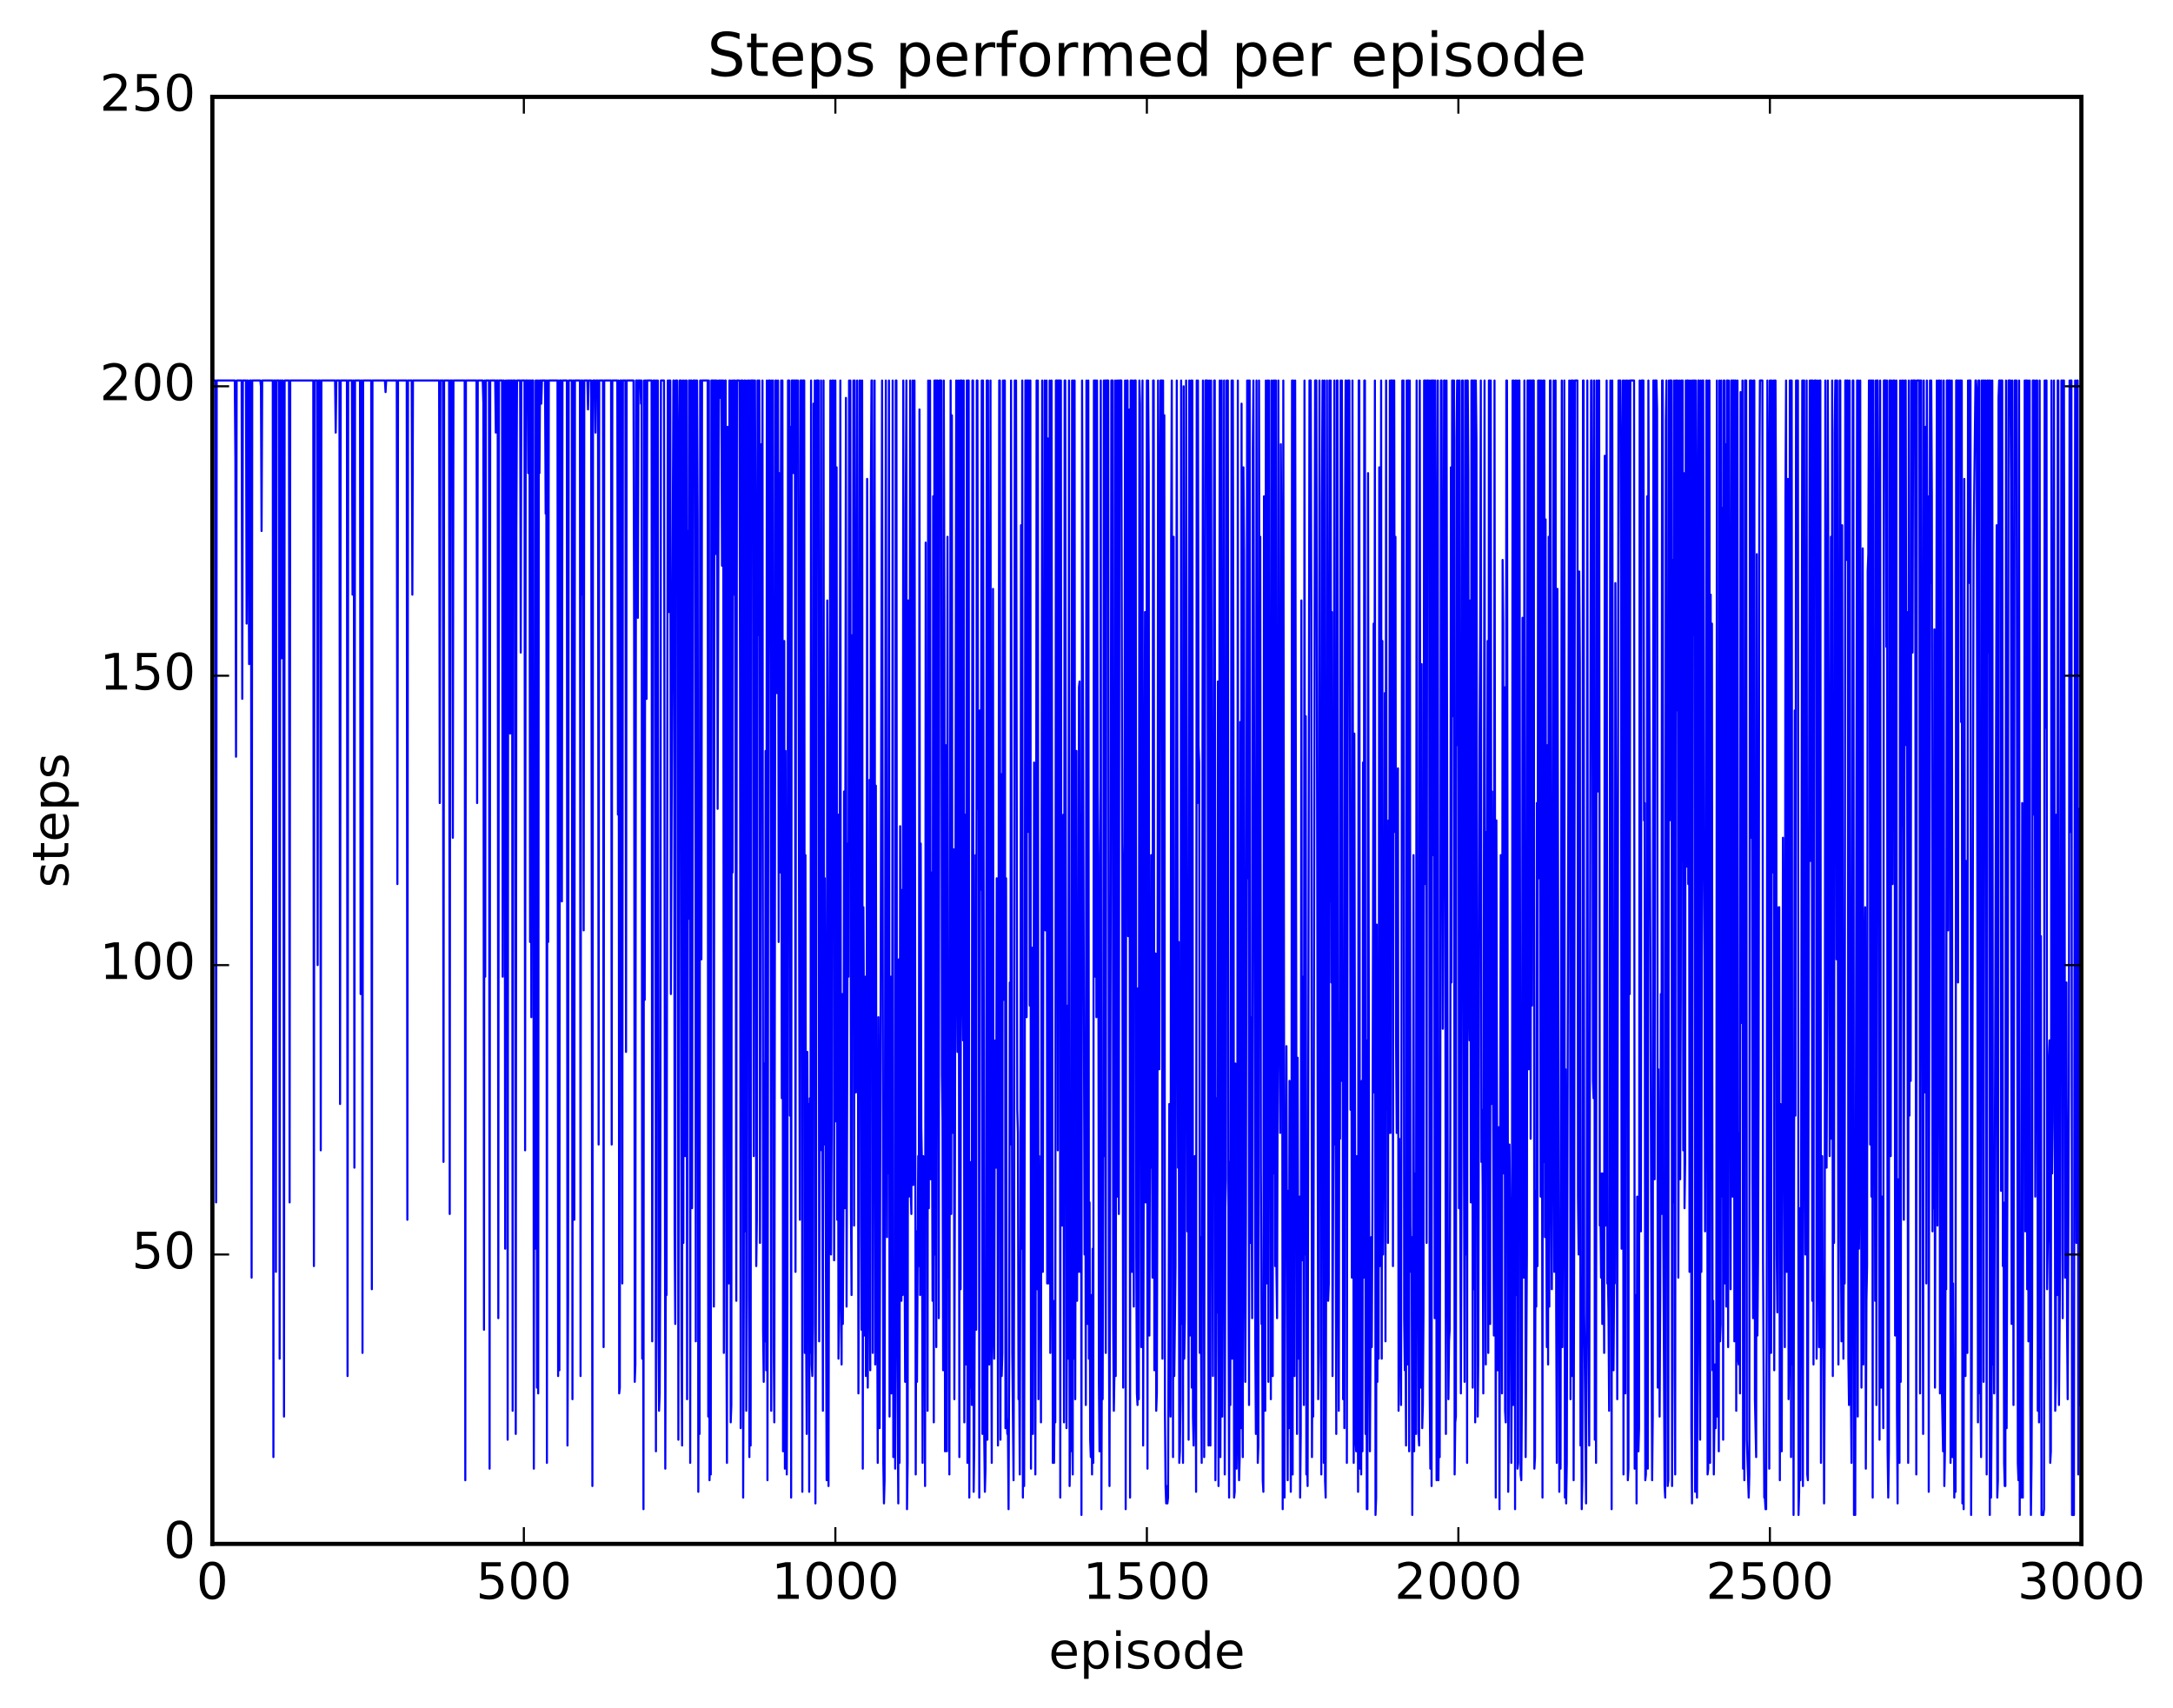 <?xml version="1.0" encoding="utf-8" standalone="no"?>
<!DOCTYPE svg PUBLIC "-//W3C//DTD SVG 1.1//EN"
  "http://www.w3.org/Graphics/SVG/1.1/DTD/svg11.dtd">
<!-- Created with matplotlib (http://matplotlib.org/) -->
<svg height="408pt" version="1.1" viewBox="0 0 519 408" width="519pt" xmlns="http://www.w3.org/2000/svg" xmlns:xlink="http://www.w3.org/1999/xlink">
 <defs>
  <style type="text/css">
*{stroke-linecap:butt;stroke-linejoin:round;stroke-miterlimit:100000;}
  </style>
 </defs>
 <g id="figure_1">
  <g id="patch_1">
   <path d="M 0 408.169 
L 519.589 408.169 
L 519.589 0 
L 0 0 
z
" style="fill:#ffffff;"/>
  </g>
  <g id="axes_1">
   <g id="patch_2">
    <path d="M 50.719 368.742 
L 497.119 368.742 
L 497.119 23.142 
L 50.719 23.142 
z
" style="fill:#ffffff;"/>
   </g>
   <g id="line2d_1">
    <path clip-path="url(#p9ce9d3e83b)" d="M 50.868 90.879 
L 51.463 90.879 
L 51.612 287.18 
L 51.76 90.879 
L 56.076 90.879 
L 56.224 110.233 
L 56.373 180.735 
L 56.522 90.879 
L 57.712 90.879 
L 57.861 166.911 
L 58.01 90.879 
L 58.754 90.879 
L 58.903 148.94 
L 59.052 90.879 
L 59.2 90.879 
L 59.498 158.617 
L 59.647 90.879 
L 59.944 90.879 
L 60.093 305.151 
L 60.242 90.879 
L 62.176 90.879 
L 62.325 92.262 
L 62.474 126.822 
L 62.623 90.879 
L 65.152 90.879 
L 65.301 348.006 
L 65.45 90.879 
L 65.748 90.879 
L 65.896 303.769 
L 66.045 90.879 
L 66.64 90.879 
L 66.789 324.505 
L 66.938 90.879 
L 67.087 90.879 
L 67.236 157.235 
L 67.384 90.879 
L 67.533 90.879 
L 67.682 136.499 
L 67.831 338.329 
L 67.98 90.879 
L 69.021 90.879 
L 69.17 287.18 
L 69.319 90.879 
L 74.824 90.879 
L 74.973 302.387 
L 75.122 90.879 
L 75.717 90.879 
L 75.866 230.502 
L 76.015 90.879 
L 76.461 90.879 
L 76.61 274.739 
L 76.759 90.879 
L 80.032 90.879 
L 80.181 103.321 
L 80.33 90.879 
L 81.074 90.879 
L 81.223 263.679 
L 81.372 90.879 
L 82.86 90.879 
L 83.008 328.652 
L 83.157 90.879 
L 84.05 90.879 
L 84.199 142.028 
L 84.348 90.879 
L 84.496 90.879 
L 84.645 278.886 
L 84.794 90.879 
L 85.984 90.879 
L 86.133 237.414 
L 86.282 90.879 
L 86.431 90.879 
L 86.58 323.123 
L 86.728 90.879 
L 88.663 90.879 
L 88.812 307.916 
L 88.96 90.879 
L 91.936 90.879 
L 92.085 93.644 
L 92.234 90.879 
L 94.764 90.879 
L 94.912 211.148 
L 95.061 90.879 
L 97.144 90.879 
L 97.293 291.327 
L 97.442 90.879 
L 98.335 90.879 
L 98.484 142.028 
L 98.632 90.879 
L 104.882 90.879 
L 105.031 191.795 
L 105.18 90.879 
L 105.775 90.879 
L 105.924 277.503 
L 106.072 90.879 
L 107.263 90.879 
L 107.412 289.945 
L 107.56 90.879 
L 108.007 90.879 
L 108.156 200.089 
L 108.304 90.879 
L 110.983 90.879 
L 111.132 353.535 
L 111.28 90.879 
L 113.81 90.879 
L 113.959 191.795 
L 114.108 90.879 
L 115.298 90.879 
L 115.447 96.409 
L 115.596 317.593 
L 115.744 90.879 
L 115.893 233.267 
L 116.042 90.879 
L 116.786 90.879 
L 116.935 350.771 
L 117.084 90.879 
L 118.274 90.879 
L 118.423 103.321 
L 118.572 90.879 
L 118.869 90.879 
L 119.018 314.828 
L 119.167 90.879 
L 119.911 90.879 
L 120.06 233.267 
L 120.208 90.879 
L 120.357 90.879 
L 120.506 128.204 
L 120.655 298.239 
L 120.804 90.879 
L 120.952 144.793 
L 121.101 90.879 
L 121.25 343.859 
L 121.399 90.879 
L 121.696 90.879 
L 121.845 175.206 
L 121.994 90.879 
L 122.292 90.879 
L 122.44 336.947 
L 122.589 90.879 
L 123.036 90.879 
L 123.184 342.476 
L 123.333 126.822 
L 123.482 90.879 
L 124.226 90.879 
L 124.375 155.852 
L 124.524 90.879 
L 125.268 90.879 
L 125.416 274.739 
L 125.565 90.879 
L 126.012 90.879 
L 126.16 112.998 
L 126.309 90.879 
L 126.458 90.879 
L 126.607 224.972 
L 126.756 90.879 
L 126.904 242.943 
L 127.053 90.879 
L 127.351 90.879 
L 127.5 350.771 
L 127.648 200.089 
L 127.797 298.239 
L 127.946 90.879 
L 128.095 90.879 
L 128.244 331.417 
L 128.392 90.879 
L 128.541 332.799 
L 128.69 90.879 
L 128.839 112.998 
L 128.988 90.879 
L 129.136 90.879 
L 129.285 96.409 
L 129.434 90.879 
L 130.178 90.879 
L 130.327 122.675 
L 130.476 90.879 
L 130.624 349.388 
L 130.773 90.879 
L 130.922 224.972 
L 131.071 90.879 
L 133.154 90.879 
L 133.303 328.652 
L 133.452 90.879 
L 133.6 327.27 
L 133.749 90.879 
L 134.047 90.879 
L 134.196 215.295 
L 134.344 90.879 
L 135.386 90.879 
L 135.535 345.241 
L 135.684 310.681 
L 135.832 90.879 
L 136.576 90.879 
L 136.725 334.182 
L 136.874 90.879 
L 137.023 90.879 
L 137.172 291.327 
L 137.32 90.879 
L 138.511 90.879 
L 138.66 328.652 
L 138.808 90.879 
L 138.957 90.879 
L 139.106 142.028 
L 139.255 90.879 
L 139.404 222.207 
L 139.552 90.879 
L 140.296 90.879 
L 140.445 97.791 
L 140.594 90.879 
L 141.189 90.879 
L 141.487 354.918 
L 141.636 90.879 
L 142.082 90.879 
L 142.231 103.321 
L 142.38 90.879 
L 142.826 90.879 
L 142.975 273.356 
L 143.124 90.879 
L 144.016 90.879 
L 144.165 321.74 
L 144.314 90.879 
L 145.951 90.879 
L 146.1 273.356 
L 146.248 90.879 
L 147.439 90.879 
L 147.588 194.559 
L 147.736 90.879 
L 147.885 332.799 
L 148.034 331.417 
L 148.183 90.879 
L 148.48 90.879 
L 148.629 306.534 
L 148.778 90.879 
L 149.373 90.879 
L 149.522 251.238 
L 149.671 90.879 
L 151.308 90.879 
L 151.456 151.705 
L 151.605 330.035 
L 151.754 325.887 
L 151.903 90.879 
L 152.2 90.879 
L 152.349 147.558 
L 152.498 90.879 
L 152.944 90.879 
L 153.093 96.409 
L 153.242 90.879 
L 153.391 324.505 
L 153.54 260.915 
L 153.688 360.447 
L 153.837 90.879 
L 153.986 238.796 
L 154.135 90.879 
L 154.284 90.879 
L 154.432 166.911 
L 154.581 90.879 
L 155.623 90.879 
L 155.772 320.358 
L 155.92 240.179 
L 156.069 90.879 
L 156.218 90.879 
L 156.367 110.233 
L 156.516 90.879 
L 156.664 346.623 
L 156.813 90.879 
L 156.962 230.502 
L 157.111 90.879 
L 157.26 317.593 
L 157.408 336.947 
L 157.557 332.799 
L 157.706 298.239 
L 157.855 90.879 
L 158.599 90.879 
L 158.896 350.771 
L 159.045 296.857 
L 159.194 309.299 
L 159.492 90.879 
L 159.64 90.879 
L 159.789 146.175 
L 159.938 90.879 
L 160.087 90.879 
L 160.236 237.414 
L 160.831 90.879 
L 160.98 90.879 
L 161.128 294.092 
L 161.277 316.211 
L 161.426 90.879 
L 161.724 90.879 
L 161.872 107.468 
L 162.021 343.859 
L 162.319 90.879 
L 162.616 90.879 
L 162.765 321.74 
L 162.914 345.241 
L 163.063 90.879 
L 163.212 296.857 
L 163.36 90.879 
L 163.658 276.121 
L 163.807 90.879 
L 163.956 90.879 
L 164.104 334.182 
L 164.253 126.822 
L 164.402 219.443 
L 164.551 90.879 
L 164.7 90.879 
L 164.848 349.388 
L 164.997 90.879 
L 165.146 90.879 
L 165.295 288.563 
L 165.592 90.879 
L 166.039 90.879 
L 166.188 320.358 
L 166.336 90.879 
L 166.485 90.879 
L 166.634 124.057 
L 166.783 356.3 
L 166.932 307.916 
L 167.08 342.476 
L 167.229 90.879 
L 167.378 90.879 
L 167.527 229.119 
L 167.676 90.879 
L 169.015 90.879 
L 169.164 338.329 
L 169.312 90.879 
L 169.461 353.535 
L 169.61 346.623 
L 169.759 352.153 
L 169.908 90.879 
L 170.354 90.879 
L 170.503 312.063 
L 170.652 90.879 
L 170.949 90.879 
L 171.098 132.351 
L 171.247 90.879 
L 171.396 193.177 
L 171.693 90.879 
L 171.842 90.879 
L 171.991 95.027 
L 172.14 90.879 
L 172.288 90.879 
L 172.437 135.116 
L 172.586 90.879 
L 172.735 90.879 
L 172.884 323.123 
L 173.181 90.879 
L 173.33 90.879 
L 173.479 314.828 
L 173.628 349.388 
L 173.776 101.939 
L 174.074 306.534 
L 174.223 90.879 
L 174.372 90.879 
L 174.52 339.711 
L 174.669 335.564 
L 174.818 90.879 
L 174.967 208.383 
L 175.116 90.879 
L 175.264 142.028 
L 175.413 90.879 
L 175.562 90.879 
L 175.86 310.681 
L 176.008 90.879 
L 176.604 90.879 
L 176.752 159.999 
L 176.901 341.094 
L 177.05 90.879 
L 177.348 90.879 
L 177.496 357.683 
L 177.645 310.681 
L 177.794 90.879 
L 177.943 294.092 
L 178.092 90.879 
L 178.24 336.947 
L 178.389 309.299 
L 178.538 90.879 
L 178.687 130.969 
L 178.836 90.879 
L 178.984 348.006 
L 179.133 90.879 
L 179.282 345.241 
L 179.431 90.879 
L 179.877 90.879 
L 180.026 276.121 
L 180.175 90.879 
L 180.324 90.879 
L 180.472 143.411 
L 180.621 302.387 
L 180.77 291.327 
L 180.919 90.879 
L 181.068 151.705 
L 181.216 90.879 
L 181.365 90.879 
L 181.514 296.857 
L 181.812 106.086 
L 181.96 143.411 
L 182.109 90.879 
L 182.258 317.593 
L 182.407 330.035 
L 182.556 254.003 
L 182.704 320.358 
L 182.853 179.353 
L 183.002 327.27 
L 183.151 90.879 
L 183.3 353.535 
L 183.597 90.879 
L 183.895 90.879 
L 184.044 161.382 
L 184.192 336.947 
L 184.341 90.879 
L 184.49 255.385 
L 184.639 90.879 
L 184.788 321.74 
L 184.936 339.711 
L 185.234 90.879 
L 185.383 90.879 
L 185.532 165.529 
L 185.68 99.174 
L 185.829 90.879 
L 185.978 224.972 
L 186.127 112.998 
L 186.276 208.383 
L 186.573 90.879 
L 186.722 262.297 
L 186.871 90.879 
L 187.02 346.623 
L 187.168 292.71 
L 187.317 153.087 
L 187.466 350.771 
L 187.615 179.353 
L 187.912 352.153 
L 188.061 310.681 
L 188.21 90.879 
L 188.508 90.879 
L 188.656 266.444 
L 188.805 101.939 
L 188.954 357.683 
L 189.103 90.879 
L 189.4 90.879 
L 189.549 112.998 
L 189.698 90.879 
L 189.847 90.879 
L 189.996 303.769 
L 190.144 90.879 
L 190.293 90.879 
L 190.442 101.939 
L 190.591 90.879 
L 190.888 234.649 
L 191.037 291.327 
L 191.186 90.879 
L 191.484 90.879 
L 191.632 356.3 
L 191.781 90.879 
L 192.079 90.879 
L 192.228 323.123 
L 192.376 204.236 
L 192.525 316.211 
L 192.674 342.476 
L 192.823 251.238 
L 192.972 296.857 
L 193.12 263.679 
L 193.269 356.3 
L 193.418 262.297 
L 193.567 323.123 
L 193.716 90.879 
L 193.864 325.887 
L 194.013 328.652 
L 194.162 316.211 
L 194.311 96.409 
L 194.46 220.825 
L 194.608 90.879 
L 194.757 359.065 
L 194.906 296.857 
L 195.055 90.879 
L 195.501 90.879 
L 195.65 320.358 
L 195.948 198.707 
L 196.096 90.879 
L 196.245 274.739 
L 196.394 260.915 
L 196.543 336.947 
L 196.692 90.879 
L 196.84 273.356 
L 196.989 209.766 
L 197.287 309.299 
L 197.436 353.535 
L 197.584 143.411 
L 197.733 184.883 
L 197.882 354.918 
L 198.328 90.879 
L 198.477 299.622 
L 198.626 270.591 
L 198.775 90.879 
L 198.924 216.678 
L 199.072 90.879 
L 199.221 301.004 
L 199.519 90.879 
L 199.668 267.827 
L 199.816 111.615 
L 199.965 291.327 
L 200.114 194.559 
L 200.263 324.505 
L 200.412 309.299 
L 200.709 90.879 
L 200.858 310.681 
L 201.007 325.887 
L 201.156 237.414 
L 201.304 316.211 
L 201.453 284.415 
L 201.602 189.03 
L 201.751 288.563 
L 202.048 95.027 
L 202.197 312.063 
L 202.495 201.471 
L 202.644 233.267 
L 202.792 90.879 
L 202.941 146.175 
L 203.09 90.879 
L 203.239 288.563 
L 203.388 309.299 
L 203.536 151.705 
L 203.685 215.295 
L 203.834 90.879 
L 203.983 292.71 
L 204.132 90.879 
L 204.429 260.915 
L 204.578 231.884 
L 204.727 90.879 
L 205.024 332.799 
L 205.173 294.092 
L 205.322 90.879 
L 205.471 90.879 
L 205.768 317.593 
L 205.917 90.879 
L 206.066 350.771 
L 206.215 216.678 
L 206.364 247.091 
L 206.512 318.975 
L 206.661 233.267 
L 206.81 328.652 
L 206.959 312.063 
L 207.108 114.38 
L 207.256 331.417 
L 207.554 280.268 
L 207.703 186.265 
L 207.852 327.27 
L 208 117.145 
L 208.149 90.879 
L 208.298 90.879 
L 208.447 323.123 
L 208.893 90.879 
L 209.042 325.887 
L 209.191 187.647 
L 209.34 299.622 
L 209.488 303.769 
L 209.637 349.388 
L 209.786 242.943 
L 210.084 341.094 
L 210.679 90.879 
L 210.976 349.388 
L 211.125 359.065 
L 211.274 353.535 
L 211.572 90.879 
L 211.869 295.475 
L 212.018 202.854 
L 212.167 280.268 
L 212.316 90.879 
L 212.464 338.329 
L 212.613 252.62 
L 212.762 233.267 
L 212.911 332.799 
L 213.06 323.123 
L 213.208 90.879 
L 213.357 348.006 
L 213.506 306.534 
L 213.655 302.387 
L 213.804 350.771 
L 213.952 90.879 
L 214.101 90.879 
L 214.25 313.446 
L 214.548 359.065 
L 214.696 229.119 
L 214.845 349.388 
L 214.994 197.324 
L 215.143 288.563 
L 215.292 310.681 
L 215.44 212.531 
L 215.589 309.299 
L 215.738 90.879 
L 216.036 295.475 
L 216.184 330.035 
L 216.333 121.292 
L 216.482 90.879 
L 216.631 360.447 
L 216.78 349.388 
L 216.928 143.411 
L 217.077 285.798 
L 217.226 248.473 
L 217.375 90.879 
L 217.524 284.415 
L 217.672 289.945 
L 217.97 90.879 
L 218.119 283.033 
L 218.268 270.591 
L 218.416 90.879 
L 218.714 352.153 
L 218.863 294.092 
L 219.012 330.035 
L 219.309 276.121 
L 219.458 302.387 
L 219.607 97.791 
L 219.756 309.299 
L 219.904 201.471 
L 220.053 269.209 
L 220.202 278.886 
L 220.351 349.388 
L 220.5 276.121 
L 220.648 312.063 
L 220.797 292.71 
L 220.946 354.918 
L 221.095 129.587 
L 221.244 263.679 
L 221.392 201.471 
L 221.541 336.947 
L 221.69 90.879 
L 221.839 288.563 
L 222.136 90.879 
L 222.285 281.651 
L 222.434 208.383 
L 222.732 310.681 
L 222.88 118.527 
L 223.029 339.711 
L 223.178 90.879 
L 223.327 299.622 
L 223.476 90.879 
L 223.624 321.74 
L 223.773 90.879 
L 223.922 90.879 
L 224.22 314.828 
L 224.368 90.879 
L 224.815 90.879 
L 224.964 256.767 
L 225.112 267.827 
L 225.261 327.27 
L 225.41 90.879 
L 225.559 146.175 
L 225.708 346.623 
L 225.856 177.971 
L 226.154 346.623 
L 226.303 128.204 
L 226.452 305.151 
L 226.6 231.884 
L 226.749 352.153 
L 227.047 90.879 
L 227.196 289.945 
L 227.344 99.174 
L 227.493 267.827 
L 227.642 270.591 
L 227.791 202.854 
L 227.94 334.182 
L 228.088 276.121 
L 228.386 90.879 
L 228.535 219.443 
L 228.684 251.238 
L 228.832 90.879 
L 228.981 182.118 
L 229.13 348.006 
L 229.279 90.879 
L 229.428 307.916 
L 229.576 90.879 
L 229.725 90.879 
L 229.874 230.502 
L 230.023 248.473 
L 230.172 90.879 
L 230.32 339.711 
L 230.469 194.559 
L 230.618 310.681 
L 230.767 325.887 
L 230.916 90.879 
L 231.064 349.388 
L 231.213 90.879 
L 231.362 90.879 
L 231.511 357.683 
L 231.66 287.18 
L 231.808 331.417 
L 231.957 277.503 
L 232.106 335.564 
L 232.255 90.879 
L 232.404 90.879 
L 232.552 356.3 
L 232.701 345.241 
L 232.85 298.239 
L 232.999 204.236 
L 233.148 317.593 
L 233.296 90.879 
L 233.445 90.879 
L 233.594 193.177 
L 233.743 180.735 
L 233.892 357.683 
L 234.04 169.676 
L 234.189 212.531 
L 234.338 169.676 
L 234.487 90.879 
L 234.636 342.476 
L 234.784 90.879 
L 235.082 343.859 
L 235.231 356.3 
L 235.38 350.771 
L 235.528 316.211 
L 235.677 90.879 
L 235.826 343.859 
L 235.975 90.879 
L 236.272 325.887 
L 236.57 90.879 
L 236.719 305.151 
L 236.868 349.388 
L 237.165 140.646 
L 237.314 316.211 
L 237.463 324.505 
L 237.612 252.62 
L 237.76 248.473 
L 237.909 278.886 
L 238.058 209.766 
L 238.207 219.443 
L 238.356 345.241 
L 238.653 90.879 
L 238.802 90.879 
L 238.951 343.859 
L 239.1 184.883 
L 239.248 328.652 
L 239.397 323.123 
L 239.546 90.879 
L 239.695 238.796 
L 239.844 90.879 
L 239.992 90.879 
L 240.141 341.094 
L 240.29 209.766 
L 240.439 338.329 
L 240.588 342.476 
L 240.736 341.094 
L 240.885 360.447 
L 241.034 324.505 
L 241.183 234.649 
L 241.332 273.356 
L 241.48 90.879 
L 241.778 323.123 
L 242.076 353.535 
L 242.224 298.239 
L 242.373 90.879 
L 242.522 142.028 
L 242.671 90.879 
L 242.968 265.062 
L 243.117 270.591 
L 243.266 334.182 
L 243.415 325.887 
L 243.564 352.153 
L 243.712 294.092 
L 243.861 125.439 
L 244.01 298.239 
L 244.159 90.879 
L 244.308 357.683 
L 244.456 320.358 
L 244.605 354.918 
L 244.754 259.532 
L 244.903 90.879 
L 245.052 90.879 
L 245.2 242.943 
L 245.349 90.879 
L 245.498 90.879 
L 245.647 198.707 
L 245.796 90.879 
L 245.944 240.179 
L 246.093 90.879 
L 246.242 350.771 
L 246.391 229.119 
L 246.54 226.355 
L 246.688 342.476 
L 246.986 182.118 
L 247.284 352.153 
L 247.432 266.444 
L 247.581 90.879 
L 247.73 307.916 
L 247.879 90.879 
L 248.028 334.182 
L 248.176 276.121 
L 248.325 294.092 
L 248.474 284.415 
L 248.623 339.711 
L 248.92 90.879 
L 249.069 303.769 
L 249.218 200.089 
L 249.367 218.06 
L 249.516 90.879 
L 249.664 222.207 
L 249.813 186.265 
L 249.962 90.879 
L 250.111 306.534 
L 250.26 104.703 
L 250.408 306.534 
L 250.557 303.769 
L 250.706 90.879 
L 250.855 323.123 
L 251.004 296.857 
L 251.152 90.879 
L 251.45 349.388 
L 251.599 310.681 
L 251.748 349.388 
L 251.896 331.417 
L 252.045 339.711 
L 252.194 90.879 
L 252.492 90.879 
L 252.64 274.739 
L 252.789 90.879 
L 253.087 90.879 
L 253.236 357.683 
L 253.384 90.879 
L 253.533 288.563 
L 253.682 292.71 
L 253.831 197.324 
L 253.98 194.559 
L 254.128 339.711 
L 254.277 90.879 
L 254.426 90.879 
L 254.724 341.094 
L 254.872 305.151 
L 255.021 240.179 
L 255.17 324.505 
L 255.319 90.879 
L 255.468 354.918 
L 255.616 343.859 
L 255.765 346.623 
L 255.914 262.297 
L 256.063 90.879 
L 256.212 352.153 
L 256.36 90.879 
L 256.509 324.505 
L 256.658 90.879 
L 256.807 334.182 
L 257.104 179.353 
L 257.253 310.681 
L 257.402 233.267 
L 257.551 303.769 
L 257.7 164.147 
L 257.848 162.764 
L 257.997 303.769 
L 258.146 194.559 
L 258.295 361.83 
L 258.444 90.879 
L 259.039 299.622 
L 259.188 247.091 
L 259.336 335.564 
L 259.485 90.879 
L 259.634 118.527 
L 259.783 316.211 
L 259.932 90.879 
L 260.08 324.505 
L 260.229 287.18 
L 260.378 343.859 
L 260.527 348.006 
L 260.676 309.299 
L 260.824 352.153 
L 260.973 298.239 
L 261.122 349.388 
L 261.271 90.879 
L 261.42 90.879 
L 261.568 233.267 
L 261.717 90.879 
L 261.866 242.943 
L 262.015 90.879 
L 262.164 187.647 
L 262.312 204.236 
L 262.461 330.035 
L 262.61 346.623 
L 262.759 291.327 
L 262.908 90.879 
L 263.056 360.447 
L 263.205 313.446 
L 263.354 334.182 
L 263.503 277.503 
L 263.652 90.879 
L 263.8 276.121 
L 263.949 90.879 
L 264.098 323.123 
L 264.247 90.879 
L 264.693 90.879 
L 264.842 307.916 
L 264.991 354.918 
L 265.288 212.531 
L 265.437 90.879 
L 265.735 90.879 
L 265.884 316.211 
L 266.032 336.947 
L 266.181 327.27 
L 266.33 90.879 
L 266.479 328.652 
L 266.776 90.879 
L 266.925 285.798 
L 267.074 90.879 
L 267.223 289.945 
L 267.372 90.879 
L 267.818 90.879 
L 268.264 331.417 
L 268.413 212.531 
L 268.562 201.471 
L 268.711 90.879 
L 268.86 360.447 
L 269.008 118.527 
L 269.157 90.879 
L 269.306 90.879 
L 269.455 223.59 
L 269.752 97.791 
L 269.901 357.683 
L 270.05 90.879 
L 270.199 90.879 
L 270.348 303.769 
L 270.496 90.879 
L 270.794 312.063 
L 270.943 90.879 
L 271.24 90.879 
L 271.389 299.622 
L 271.538 332.799 
L 271.687 335.564 
L 271.836 236.031 
L 271.984 334.182 
L 272.133 90.879 
L 272.282 96.409 
L 272.58 321.74 
L 272.728 280.268 
L 272.877 90.879 
L 273.026 345.241 
L 273.472 146.175 
L 273.621 287.18 
L 273.77 258.15 
L 273.919 90.879 
L 274.068 350.771 
L 274.216 90.879 
L 274.365 111.615 
L 274.514 318.975 
L 274.663 269.209 
L 274.812 278.886 
L 274.96 204.236 
L 275.258 305.151 
L 275.407 90.879 
L 275.556 90.879 
L 275.704 327.27 
L 276.002 227.737 
L 276.151 336.947 
L 276.3 332.799 
L 276.448 273.356 
L 276.597 90.879 
L 276.746 126.822 
L 276.895 255.385 
L 277.192 90.879 
L 277.49 90.879 
L 277.639 324.505 
L 277.788 90.879 
L 277.936 241.561 
L 278.085 99.174 
L 278.234 336.947 
L 278.383 354.918 
L 278.532 359.065 
L 278.68 354.918 
L 278.829 359.065 
L 278.978 357.683 
L 279.276 263.679 
L 279.424 324.505 
L 279.573 338.329 
L 279.722 128.204 
L 279.871 90.879 
L 280.168 348.006 
L 280.317 128.204 
L 280.466 328.652 
L 280.764 302.387 
L 281.061 90.879 
L 281.359 278.886 
L 281.508 224.972 
L 281.656 349.388 
L 281.805 346.623 
L 281.954 334.182 
L 282.103 90.879 
L 282.252 316.211 
L 282.4 200.089 
L 282.549 349.388 
L 282.698 92.262 
L 282.847 324.505 
L 282.996 314.828 
L 283.293 90.879 
L 283.591 294.092 
L 283.74 219.443 
L 283.888 343.859 
L 284.037 90.879 
L 284.186 318.975 
L 284.484 90.879 
L 284.632 331.417 
L 284.781 90.879 
L 284.93 338.329 
L 285.079 345.241 
L 285.228 331.417 
L 285.376 276.121 
L 285.525 301.004 
L 285.674 356.3 
L 285.823 90.879 
L 285.972 191.795 
L 286.12 90.879 
L 286.269 177.971 
L 286.418 182.118 
L 286.567 323.123 
L 286.716 295.475 
L 287.013 349.388 
L 287.311 90.879 
L 287.608 348.006 
L 287.906 90.879 
L 288.352 90.879 
L 288.65 345.241 
L 288.799 90.879 
L 289.096 345.241 
L 289.245 90.879 
L 289.543 271.974 
L 289.692 328.652 
L 289.989 90.879 
L 290.138 90.879 
L 290.287 353.535 
L 290.436 323.123 
L 290.584 262.297 
L 290.733 313.446 
L 290.882 162.764 
L 291.031 354.918 
L 291.328 90.879 
L 291.477 348.006 
L 291.626 306.534 
L 291.775 90.879 
L 291.924 338.329 
L 292.072 291.327 
L 292.37 90.879 
L 292.519 352.153 
L 292.668 288.563 
L 292.816 281.651 
L 292.965 90.879 
L 293.114 159.999 
L 293.263 90.879 
L 293.412 306.534 
L 293.56 357.683 
L 293.709 277.503 
L 293.858 335.564 
L 294.156 90.879 
L 294.304 324.505 
L 294.453 90.879 
L 294.602 169.676 
L 294.751 357.683 
L 294.9 356.3 
L 295.048 254.003 
L 295.197 336.947 
L 295.346 350.771 
L 295.495 325.887 
L 295.644 90.879 
L 295.792 341.094 
L 295.941 353.535 
L 296.09 348.006 
L 296.239 172.441 
L 296.388 341.094 
L 296.536 96.409 
L 296.685 328.652 
L 296.834 348.006 
L 296.983 111.615 
L 297.132 132.351 
L 297.28 295.475 
L 297.429 330.035 
L 297.578 291.327 
L 297.876 90.879 
L 298.024 209.766 
L 298.173 90.879 
L 298.322 335.564 
L 298.471 90.879 
L 298.62 296.857 
L 298.768 242.943 
L 299.066 314.828 
L 299.215 107.468 
L 299.364 90.879 
L 299.81 320.358 
L 299.959 342.476 
L 300.108 90.879 
L 300.405 349.388 
L 300.554 345.241 
L 300.703 90.879 
L 300.852 173.823 
L 301 128.204 
L 301.149 278.886 
L 301.298 316.211 
L 301.447 314.828 
L 301.596 353.535 
L 301.744 356.3 
L 301.893 118.527 
L 302.191 336.947 
L 302.34 90.879 
L 302.488 306.534 
L 302.786 90.879 
L 302.935 330.035 
L 303.084 90.879 
L 303.232 230.502 
L 303.381 226.355 
L 303.53 334.182 
L 303.679 90.879 
L 303.976 328.652 
L 304.125 90.879 
L 304.274 280.268 
L 304.423 90.879 
L 304.572 302.387 
L 304.72 90.879 
L 304.869 303.769 
L 305.018 314.828 
L 305.167 249.855 
L 305.316 90.879 
L 305.464 224.972 
L 305.762 270.591 
L 305.911 106.086 
L 306.06 132.351 
L 306.208 194.559 
L 306.357 360.447 
L 306.506 90.879 
L 306.804 357.683 
L 306.952 265.062 
L 307.101 294.092 
L 307.25 249.855 
L 307.548 353.535 
L 307.696 284.415 
L 307.845 341.094 
L 307.994 258.15 
L 308.292 356.3 
L 308.44 330.035 
L 308.589 90.879 
L 308.738 352.153 
L 308.887 90.879 
L 309.184 328.652 
L 309.333 90.879 
L 309.78 342.476 
L 309.928 252.62 
L 310.077 310.681 
L 310.226 324.505 
L 310.375 285.798 
L 310.524 357.683 
L 310.672 342.476 
L 310.821 143.411 
L 310.97 301.004 
L 311.119 233.267 
L 311.268 262.297 
L 311.416 335.564 
L 311.565 90.879 
L 311.714 299.622 
L 311.863 171.059 
L 312.012 352.153 
L 312.16 348.006 
L 312.309 354.918 
L 312.756 90.879 
L 313.053 90.879 
L 313.202 147.558 
L 313.351 348.006 
L 313.5 312.063 
L 313.648 338.329 
L 314.095 90.879 
L 314.392 90.879 
L 314.839 334.182 
L 314.988 323.123 
L 315.136 90.879 
L 315.285 265.062 
L 315.434 200.089 
L 315.583 352.153 
L 315.732 119.91 
L 315.88 90.879 
L 316.178 349.388 
L 316.327 90.879 
L 316.476 353.535 
L 316.624 357.683 
L 316.773 284.415 
L 316.922 90.879 
L 317.22 310.681 
L 317.368 306.534 
L 317.517 90.879 
L 317.666 215.295 
L 317.815 90.879 
L 317.964 234.649 
L 318.112 146.175 
L 318.261 328.652 
L 318.559 244.326 
L 318.708 90.879 
L 318.856 273.356 
L 319.005 267.827 
L 319.154 342.476 
L 319.303 90.879 
L 319.452 90.879 
L 319.6 296.857 
L 319.749 336.947 
L 319.898 244.326 
L 320.047 271.974 
L 320.196 90.879 
L 320.344 258.15 
L 320.493 90.879 
L 320.791 334.182 
L 320.94 241.561 
L 321.088 341.094 
L 321.237 126.822 
L 321.386 90.879 
L 321.535 90.879 
L 321.684 349.388 
L 321.981 90.879 
L 322.279 90.879 
L 322.576 265.062 
L 322.725 216.678 
L 322.874 305.151 
L 323.023 90.879 
L 323.32 349.388 
L 323.469 175.206 
L 323.767 343.859 
L 323.916 346.623 
L 324.064 276.121 
L 324.213 288.563 
L 324.362 356.3 
L 324.511 90.879 
L 324.66 90.879 
L 324.808 350.771 
L 324.957 269.209 
L 325.106 352.153 
L 325.255 258.15 
L 325.404 346.623 
L 325.552 182.118 
L 325.701 305.151 
L 325.85 90.879 
L 325.999 90.879 
L 326.148 342.476 
L 326.296 248.473 
L 326.445 360.447 
L 326.594 360.447 
L 326.743 112.998 
L 327.04 318.975 
L 327.189 346.623 
L 327.487 295.475 
L 327.636 321.74 
L 327.784 291.327 
L 328.082 148.94 
L 328.231 260.915 
L 328.38 90.879 
L 328.528 361.83 
L 328.677 357.683 
L 328.826 220.825 
L 328.975 330.035 
L 329.124 263.679 
L 329.272 324.505 
L 329.421 111.615 
L 329.57 302.387 
L 329.868 90.879 
L 330.016 324.505 
L 330.165 153.087 
L 330.314 299.622 
L 330.463 266.444 
L 330.612 269.209 
L 330.76 165.529 
L 330.909 320.358 
L 331.058 90.879 
L 331.207 265.062 
L 331.356 208.383 
L 331.504 296.857 
L 331.653 195.942 
L 331.802 270.591 
L 331.951 90.879 
L 332.1 270.591 
L 332.248 90.879 
L 332.546 90.879 
L 332.695 302.387 
L 332.844 90.879 
L 332.992 90.879 
L 333.141 198.707 
L 333.29 128.204 
L 333.439 248.473 
L 333.588 270.591 
L 333.736 189.03 
L 333.885 183.5 
L 334.034 336.947 
L 334.183 271.974 
L 334.332 325.887 
L 334.48 321.74 
L 334.629 335.564 
L 334.927 90.879 
L 335.076 168.294 
L 335.224 90.879 
L 335.373 314.828 
L 335.522 327.27 
L 335.671 314.828 
L 335.82 345.241 
L 335.968 90.879 
L 336.117 325.887 
L 336.266 90.879 
L 336.415 90.879 
L 336.564 346.623 
L 336.712 90.879 
L 336.861 292.71 
L 337.01 303.769 
L 337.159 295.475 
L 337.308 361.83 
L 337.456 327.27 
L 337.605 204.236 
L 337.754 346.623 
L 338.052 280.268 
L 338.2 342.476 
L 338.349 90.879 
L 338.647 295.475 
L 338.796 342.476 
L 338.944 345.241 
L 339.093 90.879 
L 339.391 331.417 
L 339.54 158.617 
L 339.688 341.094 
L 339.837 335.564 
L 339.986 313.446 
L 340.135 90.879 
L 340.284 90.879 
L 340.432 211.148 
L 340.581 90.879 
L 340.73 296.857 
L 340.879 90.879 
L 341.028 90.879 
L 341.176 133.734 
L 341.325 90.879 
L 341.474 332.799 
L 341.623 350.771 
L 341.772 90.879 
L 341.92 354.918 
L 342.069 90.879 
L 342.218 90.879 
L 342.367 204.236 
L 342.516 90.879 
L 342.664 314.828 
L 342.813 90.879 
L 342.962 142.028 
L 343.111 353.535 
L 343.26 278.886 
L 343.408 90.879 
L 343.557 353.535 
L 343.706 336.947 
L 343.855 348.006 
L 344.004 262.297 
L 344.152 90.879 
L 344.301 90.879 
L 344.599 245.708 
L 344.748 193.177 
L 344.896 90.879 
L 345.045 90.879 
L 345.343 342.476 
L 345.492 90.879 
L 345.789 295.475 
L 345.938 334.182 
L 346.087 320.358 
L 346.236 317.593 
L 346.384 270.591 
L 346.533 111.615 
L 346.682 234.649 
L 346.831 90.879 
L 346.98 90.879 
L 347.128 171.059 
L 347.277 90.879 
L 347.426 352.153 
L 347.575 339.711 
L 347.724 338.329 
L 347.872 104.703 
L 348.021 90.879 
L 348.17 177.971 
L 348.319 90.879 
L 348.468 288.563 
L 348.616 90.879 
L 348.765 285.798 
L 348.914 332.799 
L 349.063 280.268 
L 349.212 90.879 
L 349.36 90.879 
L 349.658 277.503 
L 349.807 330.035 
L 349.956 90.879 
L 350.104 299.622 
L 350.253 90.879 
L 350.402 349.388 
L 350.551 90.879 
L 350.7 112.998 
L 350.848 236.031 
L 350.997 248.473 
L 351.146 143.411 
L 351.295 287.18 
L 351.444 90.879 
L 351.592 90.879 
L 351.741 331.417 
L 351.89 90.879 
L 352.039 307.916 
L 352.188 90.879 
L 352.336 339.711 
L 352.485 90.879 
L 352.634 104.703 
L 352.932 338.329 
L 353.08 324.505 
L 353.378 176.588 
L 353.527 151.705 
L 353.676 90.879 
L 353.824 277.503 
L 353.973 265.062 
L 354.122 284.415 
L 354.271 332.799 
L 354.568 90.879 
L 354.717 278.886 
L 354.866 325.887 
L 355.015 198.707 
L 355.164 224.972 
L 355.312 153.087 
L 355.461 323.123 
L 355.61 90.879 
L 355.759 90.879 
L 355.908 316.211 
L 356.056 90.879 
L 356.205 263.679 
L 356.354 189.03 
L 356.8 318.975 
L 356.949 90.879 
L 357.247 357.683 
L 357.396 195.942 
L 357.693 327.27 
L 357.842 277.503 
L 357.991 269.209 
L 358.14 360.447 
L 358.437 204.236 
L 358.735 332.799 
L 358.884 133.734 
L 359.032 148.94 
L 359.181 280.268 
L 359.33 164.147 
L 359.479 336.947 
L 359.628 339.711 
L 359.776 90.879 
L 359.925 90.879 
L 360.223 356.3 
L 360.372 334.182 
L 360.52 273.356 
L 360.669 289.945 
L 360.818 294.092 
L 360.967 349.388 
L 361.116 317.593 
L 361.264 90.879 
L 361.413 335.564 
L 361.562 90.879 
L 361.711 93.644 
L 361.86 360.447 
L 362.008 90.879 
L 362.157 309.299 
L 362.306 90.879 
L 362.455 350.771 
L 362.604 349.388 
L 362.752 90.879 
L 362.901 90.879 
L 363.199 352.153 
L 363.348 353.535 
L 363.496 332.799 
L 363.645 147.558 
L 363.794 301.004 
L 363.943 305.151 
L 364.092 90.879 
L 364.24 182.118 
L 364.389 348.006 
L 364.687 299.622 
L 364.836 90.879 
L 364.984 90.879 
L 365.133 255.385 
L 365.282 90.879 
L 365.431 90.879 
L 365.58 271.974 
L 365.728 90.879 
L 365.877 240.179 
L 366.026 90.879 
L 366.324 90.879 
L 366.472 350.771 
L 366.621 348.006 
L 366.77 284.415 
L 366.919 312.063 
L 367.068 191.795 
L 367.216 302.387 
L 367.365 90.879 
L 367.514 90.879 
L 367.663 209.766 
L 367.812 90.879 
L 367.96 285.798 
L 368.109 90.879 
L 368.407 357.683 
L 368.556 90.879 
L 368.704 277.503 
L 368.853 90.879 
L 369.002 295.475 
L 369.151 124.057 
L 369.3 287.18 
L 369.448 321.74 
L 369.597 177.971 
L 369.746 325.887 
L 369.895 128.204 
L 370.044 312.063 
L 370.192 90.879 
L 370.341 90.879 
L 370.49 278.886 
L 370.639 307.916 
L 370.788 270.591 
L 371.085 90.879 
L 371.234 303.769 
L 371.383 299.622 
L 371.532 90.879 
L 371.68 312.063 
L 371.829 349.388 
L 371.978 140.646 
L 372.424 356.3 
L 372.573 296.857 
L 372.722 350.771 
L 373.02 90.879 
L 373.168 321.74 
L 373.466 233.267 
L 373.615 90.879 
L 373.764 357.683 
L 373.912 255.385 
L 374.061 359.065 
L 374.21 349.388 
L 374.805 90.879 
L 374.954 143.411 
L 375.103 334.182 
L 375.252 90.879 
L 375.4 328.652 
L 375.549 90.879 
L 375.698 90.879 
L 375.847 353.535 
L 375.996 287.18 
L 376.144 90.879 
L 376.74 90.879 
L 376.888 285.798 
L 377.037 299.622 
L 377.186 136.499 
L 377.335 158.617 
L 377.484 345.241 
L 377.632 305.151 
L 377.781 360.447 
L 377.93 353.535 
L 378.079 90.879 
L 378.228 90.879 
L 378.376 313.446 
L 378.823 359.065 
L 378.972 306.534 
L 379.12 90.879 
L 379.269 289.945 
L 379.567 345.241 
L 380.013 90.879 
L 380.162 90.879 
L 380.311 133.734 
L 380.46 258.15 
L 380.608 262.297 
L 380.757 90.879 
L 380.906 343.859 
L 381.055 284.415 
L 381.204 349.388 
L 381.352 90.879 
L 381.65 189.03 
L 381.799 90.879 
L 381.948 90.879 
L 382.096 292.71 
L 382.245 288.563 
L 382.394 305.151 
L 382.543 280.268 
L 382.692 316.211 
L 382.84 280.268 
L 382.989 283.033 
L 383.138 323.123 
L 383.287 108.851 
L 383.436 292.71 
L 383.584 288.563 
L 383.733 90.879 
L 383.882 306.534 
L 384.031 305.151 
L 384.18 313.446 
L 384.328 336.947 
L 384.626 90.879 
L 384.924 360.447 
L 385.072 90.879 
L 385.37 327.27 
L 385.519 306.534 
L 385.668 306.534 
L 385.816 139.263 
L 386.263 334.182 
L 386.56 90.879 
L 387.007 90.879 
L 387.156 139.263 
L 387.304 298.239 
L 387.453 118.527 
L 387.602 90.879 
L 387.751 352.153 
L 387.9 90.879 
L 388.197 332.799 
L 388.346 90.879 
L 388.495 213.913 
L 388.644 90.879 
L 388.792 353.535 
L 388.941 350.771 
L 389.09 90.879 
L 389.239 237.414 
L 389.388 90.879 
L 390.28 90.879 
L 390.429 350.771 
L 390.578 349.388 
L 390.727 309.299 
L 390.876 359.065 
L 391.024 285.798 
L 391.173 336.947 
L 391.322 346.623 
L 391.471 341.094 
L 391.62 90.879 
L 391.917 294.092 
L 392.066 90.879 
L 392.512 90.879 
L 392.661 195.942 
L 392.81 191.795 
L 392.959 353.535 
L 393.108 352.153 
L 393.256 324.505 
L 393.405 118.527 
L 393.554 350.771 
L 393.703 90.879 
L 394.596 353.535 
L 394.744 338.329 
L 394.893 90.879 
L 395.042 90.879 
L 395.191 281.651 
L 395.34 90.879 
L 395.637 90.879 
L 395.786 97.791 
L 395.935 331.417 
L 396.084 255.385 
L 396.381 338.329 
L 396.53 309.299 
L 396.679 237.414 
L 396.828 289.945 
L 396.976 90.879 
L 397.125 90.879 
L 397.274 295.475 
L 397.572 354.918 
L 397.72 357.683 
L 397.869 100.556 
L 398.018 90.879 
L 398.316 354.918 
L 398.464 353.535 
L 398.613 90.879 
L 398.762 195.942 
L 398.911 90.879 
L 399.208 90.879 
L 399.357 354.918 
L 399.506 133.734 
L 399.655 287.18 
L 399.804 90.879 
L 399.952 327.27 
L 400.101 352.153 
L 400.25 90.879 
L 400.399 90.879 
L 400.548 169.676 
L 400.696 90.879 
L 400.845 305.151 
L 400.994 248.473 
L 401.143 90.879 
L 401.292 281.651 
L 401.44 238.796 
L 401.589 90.879 
L 401.738 205.619 
L 401.887 90.879 
L 402.036 274.739 
L 402.184 112.998 
L 402.333 288.563 
L 402.482 277.503 
L 402.631 90.879 
L 402.78 207.001 
L 402.928 90.879 
L 403.077 90.879 
L 403.226 211.148 
L 403.375 90.879 
L 403.524 303.769 
L 403.672 284.415 
L 403.821 90.879 
L 403.97 341.094 
L 404.119 359.065 
L 404.268 90.879 
L 404.416 90.879 
L 404.565 151.705 
L 404.714 90.879 
L 404.863 356.3 
L 405.012 90.879 
L 405.16 124.057 
L 405.309 357.683 
L 405.458 323.123 
L 405.607 90.879 
L 405.756 90.879 
L 405.904 306.534 
L 406.053 343.859 
L 406.202 90.879 
L 406.351 303.769 
L 406.648 90.879 
L 406.797 90.879 
L 406.946 204.236 
L 407.095 229.119 
L 407.244 294.092 
L 407.392 247.091 
L 407.541 90.879 
L 407.69 90.879 
L 407.839 352.153 
L 407.988 350.771 
L 408.136 90.879 
L 408.285 90.879 
L 408.434 349.388 
L 408.583 142.028 
L 408.732 281.651 
L 408.88 148.94 
L 409.029 327.27 
L 409.178 310.681 
L 409.327 352.153 
L 409.624 325.887 
L 409.773 341.094 
L 409.922 325.887 
L 410.071 90.879 
L 410.22 338.329 
L 410.368 254.003 
L 410.517 346.623 
L 410.666 90.879 
L 410.815 320.358 
L 410.964 316.211 
L 411.112 90.879 
L 411.261 285.798 
L 411.41 121.292 
L 411.559 343.859 
L 411.708 90.879 
L 411.856 90.879 
L 412.005 306.534 
L 412.154 106.086 
L 412.303 312.063 
L 412.452 90.879 
L 412.6 90.879 
L 412.749 321.74 
L 412.898 90.879 
L 413.344 307.916 
L 413.493 90.879 
L 413.642 90.879 
L 413.791 285.798 
L 413.94 90.879 
L 414.088 90.879 
L 414.237 320.358 
L 414.386 90.879 
L 414.535 90.879 
L 414.684 336.947 
L 414.832 118.527 
L 414.981 90.879 
L 415.13 324.505 
L 415.279 325.887 
L 415.428 270.591 
L 415.576 332.799 
L 415.725 93.644 
L 415.874 244.326 
L 416.023 233.267 
L 416.172 90.879 
L 416.32 350.771 
L 416.469 310.681 
L 416.618 353.535 
L 416.767 90.879 
L 417.064 90.879 
L 417.213 343.859 
L 417.66 357.683 
L 417.808 352.153 
L 417.957 90.879 
L 418.106 90.879 
L 418.255 200.089 
L 418.404 90.879 
L 418.552 281.651 
L 418.701 314.828 
L 418.85 90.879 
L 418.999 90.879 
L 419.148 334.182 
L 419.445 348.006 
L 419.594 132.351 
L 419.743 318.975 
L 419.892 301.004 
L 420.04 256.767 
L 420.189 119.91 
L 420.338 90.879 
L 420.933 90.879 
L 421.082 301.004 
L 421.38 357.683 
L 421.528 357.683 
L 421.677 360.447 
L 421.826 360.447 
L 421.975 309.299 
L 422.124 90.879 
L 422.272 111.615 
L 422.57 350.771 
L 422.719 90.879 
L 422.868 90.879 
L 423.016 323.123 
L 423.165 90.879 
L 423.314 208.383 
L 423.463 169.676 
L 423.612 90.879 
L 423.76 327.27 
L 423.909 90.879 
L 424.058 90.879 
L 424.207 128.204 
L 424.356 299.622 
L 424.504 313.446 
L 424.653 218.06 
L 424.802 216.678 
L 424.951 216.678 
L 425.1 353.535 
L 425.248 263.679 
L 425.397 276.121 
L 425.546 346.623 
L 425.844 200.089 
L 426.141 274.739 
L 426.29 321.74 
L 426.439 118.527 
L 426.588 90.879 
L 426.736 303.769 
L 427.034 114.38 
L 427.183 334.182 
L 427.332 323.123 
L 427.48 90.879 
L 427.629 90.879 
L 427.778 348.006 
L 427.927 90.879 
L 428.076 325.887 
L 428.224 260.915 
L 428.373 361.83 
L 428.671 169.676 
L 428.82 266.444 
L 428.968 90.879 
L 429.117 92.262 
L 429.266 90.879 
L 429.415 90.879 
L 429.564 361.83 
L 429.712 356.3 
L 429.861 288.563 
L 430.01 353.535 
L 430.159 298.239 
L 430.456 90.879 
L 430.605 354.918 
L 430.754 90.879 
L 430.903 90.879 
L 431.052 265.062 
L 431.2 299.622 
L 431.498 90.879 
L 431.647 352.153 
L 431.796 353.535 
L 432.242 90.879 
L 432.391 205.619 
L 432.54 90.879 
L 432.688 90.879 
L 432.837 310.681 
L 432.986 90.879 
L 433.135 325.887 
L 433.284 100.556 
L 433.432 90.879 
L 433.73 90.879 
L 433.879 324.505 
L 434.028 301.004 
L 434.176 90.879 
L 434.325 137.881 
L 434.474 321.74 
L 434.623 90.879 
L 434.772 90.879 
L 434.92 349.388 
L 435.218 276.121 
L 435.367 321.74 
L 435.516 305.151 
L 435.664 359.065 
L 435.813 320.358 
L 435.962 90.879 
L 436.26 278.886 
L 436.408 241.561 
L 436.557 90.879 
L 436.855 202.854 
L 437.004 276.121 
L 437.152 236.031 
L 437.301 128.204 
L 437.45 271.974 
L 437.599 90.879 
L 437.748 328.652 
L 437.896 190.412 
L 438.045 296.857 
L 438.194 103.321 
L 438.343 90.879 
L 438.492 90.879 
L 438.64 229.119 
L 438.789 90.879 
L 439.087 325.887 
L 439.236 260.915 
L 439.384 90.879 
L 439.533 90.879 
L 439.682 295.475 
L 439.831 320.358 
L 439.98 125.439 
L 440.277 324.505 
L 440.426 287.18 
L 440.575 306.534 
L 440.724 90.879 
L 440.872 90.879 
L 441.021 133.734 
L 441.17 90.879 
L 441.319 90.879 
L 441.468 324.505 
L 441.616 335.564 
L 441.765 90.879 
L 442.063 331.417 
L 442.212 349.388 
L 442.36 291.327 
L 442.509 90.879 
L 442.658 90.879 
L 442.807 361.83 
L 442.956 331.417 
L 443.104 361.83 
L 443.551 90.879 
L 443.7 338.329 
L 443.848 90.879 
L 443.997 298.239 
L 444.146 281.651 
L 444.295 90.879 
L 444.592 331.417 
L 444.89 130.969 
L 445.039 325.887 
L 445.188 244.326 
L 445.336 236.031 
L 445.485 216.678 
L 445.634 350.771 
L 445.783 310.681 
L 445.932 302.387 
L 446.08 136.499 
L 446.229 132.351 
L 446.378 90.879 
L 446.527 90.879 
L 446.676 273.356 
L 446.824 90.879 
L 446.973 285.798 
L 447.122 90.879 
L 447.271 357.683 
L 447.42 90.879 
L 447.568 283.033 
L 447.717 226.355 
L 447.866 310.681 
L 448.015 90.879 
L 448.164 335.564 
L 448.312 90.879 
L 448.461 90.879 
L 448.61 130.969 
L 448.908 343.859 
L 449.056 90.879 
L 449.205 316.211 
L 449.354 331.417 
L 449.503 285.798 
L 449.8 341.094 
L 449.949 90.879 
L 450.396 90.879 
L 450.544 154.47 
L 450.693 90.879 
L 450.842 346.623 
L 450.991 357.683 
L 451.14 346.623 
L 451.288 90.879 
L 451.437 90.879 
L 451.586 276.121 
L 451.735 90.879 
L 452.032 211.148 
L 452.181 90.879 
L 452.479 90.879 
L 452.628 318.975 
L 452.776 128.204 
L 452.925 90.879 
L 453.074 336.947 
L 453.223 359.065 
L 453.372 281.651 
L 453.669 349.388 
L 453.818 90.879 
L 453.967 330.035 
L 454.264 90.879 
L 454.413 197.324 
L 454.562 90.879 
L 454.711 291.327 
L 455.008 90.879 
L 455.157 90.879 
L 455.306 177.971 
L 455.455 146.175 
L 455.752 349.388 
L 455.901 90.879 
L 456.05 266.444 
L 456.199 205.619 
L 456.348 258.15 
L 456.496 90.879 
L 456.645 90.879 
L 456.794 155.852 
L 456.943 90.879 
L 457.389 90.879 
L 457.687 352.153 
L 457.836 90.879 
L 458.431 90.879 
L 458.58 332.799 
L 458.728 90.879 
L 458.877 90.879 
L 459.175 281.651 
L 459.324 342.476 
L 459.472 90.879 
L 459.621 260.915 
L 459.919 101.939 
L 460.068 306.534 
L 460.216 90.879 
L 460.365 146.175 
L 460.514 118.527 
L 460.663 356.3 
L 460.96 90.879 
L 461.109 139.263 
L 461.258 90.879 
L 461.407 118.527 
L 461.556 294.092 
L 461.704 255.385 
L 461.853 288.563 
L 462.002 150.323 
L 462.151 331.417 
L 462.597 90.879 
L 462.746 292.71 
L 462.895 230.502 
L 463.044 90.879 
L 463.192 90.879 
L 463.341 332.799 
L 463.639 90.879 
L 463.788 331.417 
L 464.085 346.623 
L 464.234 90.879 
L 464.383 354.918 
L 464.532 346.623 
L 464.68 302.387 
L 464.829 307.916 
L 464.978 90.879 
L 465.127 90.879 
L 465.276 222.207 
L 465.424 90.879 
L 465.722 90.879 
L 465.871 349.388 
L 466.02 135.116 
L 466.168 90.879 
L 466.317 348.006 
L 466.466 306.534 
L 466.764 357.683 
L 466.912 348.006 
L 467.061 356.3 
L 467.21 90.879 
L 467.508 90.879 
L 467.656 234.649 
L 467.805 90.879 
L 467.954 99.174 
L 468.103 90.879 
L 468.252 90.879 
L 468.4 172.441 
L 468.549 90.879 
L 468.698 359.065 
L 468.847 331.417 
L 468.996 360.447 
L 469.144 114.38 
L 469.442 328.652 
L 469.591 205.619 
L 469.888 323.123 
L 470.037 90.879 
L 470.186 139.263 
L 470.335 90.879 
L 470.632 90.879 
L 470.781 361.83 
L 470.93 330.035 
L 471.228 195.942 
L 471.376 130.969 
L 471.823 90.879 
L 471.972 90.879 
L 472.12 93.644 
L 472.418 339.711 
L 472.567 90.879 
L 472.716 90.879 
L 472.864 332.799 
L 473.013 331.417 
L 473.162 348.006 
L 473.311 90.879 
L 473.46 207.001 
L 473.608 90.879 
L 473.757 330.035 
L 473.906 90.879 
L 474.055 111.615 
L 474.204 90.879 
L 474.501 352.153 
L 474.65 90.879 
L 474.799 90.879 
L 474.948 155.852 
L 475.096 90.879 
L 475.245 361.83 
L 475.394 90.879 
L 475.543 357.683 
L 475.692 335.564 
L 475.84 90.879 
L 475.989 325.887 
L 476.138 312.063 
L 476.287 332.799 
L 476.882 125.439 
L 477.031 357.683 
L 477.18 353.535 
L 477.328 95.027 
L 477.477 90.879 
L 477.775 90.879 
L 477.924 284.415 
L 478.072 90.879 
L 478.221 90.879 
L 478.37 302.387 
L 478.519 287.18 
L 478.668 349.388 
L 478.816 354.918 
L 478.965 354.918 
L 479.114 90.879 
L 479.263 341.094 
L 479.56 242.943 
L 479.709 90.879 
L 480.156 90.879 
L 480.304 114.38 
L 480.453 316.211 
L 480.602 90.879 
L 480.9 335.564 
L 481.197 90.879 
L 481.346 90.879 
L 481.495 97.791 
L 481.644 90.879 
L 481.941 349.388 
L 482.09 353.535 
L 482.239 90.879 
L 482.388 361.83 
L 482.536 314.828 
L 482.685 357.683 
L 482.834 307.916 
L 482.983 191.795 
L 483.132 357.683 
L 483.28 204.236 
L 483.429 260.915 
L 483.578 90.879 
L 483.727 294.092 
L 483.876 90.879 
L 484.024 90.879 
L 484.173 307.916 
L 484.322 90.879 
L 484.471 320.358 
L 484.62 285.798 
L 484.768 90.879 
L 484.917 334.182 
L 485.066 361.83 
L 485.215 349.388 
L 485.364 313.446 
L 485.512 90.879 
L 485.661 90.879 
L 485.81 194.559 
L 485.959 90.879 
L 486.108 285.798 
L 486.256 241.561 
L 486.405 90.879 
L 486.554 90.879 
L 486.703 336.947 
L 486.852 260.915 
L 487 339.711 
L 487.149 90.879 
L 487.298 324.505 
L 487.447 223.59 
L 487.596 361.83 
L 488.042 361.83 
L 488.191 360.447 
L 488.34 90.879 
L 488.488 173.823 
L 488.637 90.879 
L 488.786 90.879 
L 488.935 307.916 
L 489.084 296.857 
L 489.232 294.092 
L 489.381 252.62 
L 489.53 248.473 
L 489.679 349.388 
L 489.828 346.623 
L 489.976 90.879 
L 490.125 280.268 
L 490.274 267.827 
L 490.572 90.879 
L 490.869 336.947 
L 491.018 330.035 
L 491.167 194.559 
L 491.316 309.299 
L 491.464 90.879 
L 491.613 90.879 
L 491.762 335.564 
L 492.06 298.239 
L 492.357 90.879 
L 492.506 90.879 
L 492.655 314.828 
L 492.804 90.879 
L 492.952 90.879 
L 493.25 305.151 
L 493.399 303.769 
L 493.548 234.649 
L 493.696 316.211 
L 493.845 334.182 
L 494.143 258.15 
L 494.292 90.879 
L 494.44 198.707 
L 494.589 90.879 
L 494.738 90.879 
L 494.887 361.83 
L 495.333 361.83 
L 495.631 90.879 
L 495.928 296.857 
L 496.077 90.879 
L 496.226 90.879 
L 496.375 352.153 
L 496.524 193.177 
L 496.821 335.564 
L 496.97 92.262 
L 497.119 360.447 
L 497.119 360.447 
" style="fill:none;stroke:#0000ff;stroke-linecap:square;stroke-width:0.5;"/>
   </g>
   <g id="patch_3">
    <path d="M 497.119 368.742 
L 497.119 23.142 
" style="fill:none;stroke:#000000;stroke-linecap:square;stroke-linejoin:miter;"/>
   </g>
   <g id="patch_4">
    <path d="M 50.719 23.142 
L 497.119 23.142 
" style="fill:none;stroke:#000000;stroke-linecap:square;stroke-linejoin:miter;"/>
   </g>
   <g id="patch_5">
    <path d="M 50.719 368.742 
L 497.119 368.742 
" style="fill:none;stroke:#000000;stroke-linecap:square;stroke-linejoin:miter;"/>
   </g>
   <g id="patch_6">
    <path d="M 50.719 368.742 
L 50.719 23.142 
" style="fill:none;stroke:#000000;stroke-linecap:square;stroke-linejoin:miter;"/>
   </g>
   <g id="matplotlib.axis_1">
    <g id="xtick_1">
     <g id="line2d_2">
      <defs>
       <path d="M 0 0 
L 0 -4 
" id="mf9f2498b9b" style="stroke:#000000;stroke-width:0.5;"/>
      </defs>
      <g>
       <use style="stroke:#000000;stroke-width:0.5;" x="50.719" xlink:href="#mf9f2498b9b" y="368.742"/>
      </g>
     </g>
     <g id="line2d_3">
      <defs>
       <path d="M 0 0 
L 0 4 
" id="m0558b7f067" style="stroke:#000000;stroke-width:0.5;"/>
      </defs>
      <g>
       <use style="stroke:#000000;stroke-width:0.5;" x="50.719" xlink:href="#m0558b7f067" y="23.142"/>
      </g>
     </g>
     <g id="text_1">
      <!-- 0 -->
      <defs>
       <path d="M 31.781 66.406 
Q 24.172 66.406 20.328 58.906 
Q 16.5 51.422 16.5 36.375 
Q 16.5 21.391 20.328 13.891 
Q 24.172 6.391 31.781 6.391 
Q 39.453 6.391 43.281 13.891 
Q 47.125 21.391 47.125 36.375 
Q 47.125 51.422 43.281 58.906 
Q 39.453 66.406 31.781 66.406 
M 31.781 74.219 
Q 44.047 74.219 50.516 64.516 
Q 56.984 54.828 56.984 36.375 
Q 56.984 17.969 50.516 8.266 
Q 44.047 -1.422 31.781 -1.422 
Q 19.531 -1.422 13.062 8.266 
Q 6.594 17.969 6.594 36.375 
Q 6.594 54.828 13.062 64.516 
Q 19.531 74.219 31.781 74.219 
" id="BitstreamVeraSans-Roman-30"/>
      </defs>
      <g transform="translate(46.901 381.86)scale(0.12 -0.12)">
       <use xlink:href="#BitstreamVeraSans-Roman-30"/>
      </g>
     </g>
    </g>
    <g id="xtick_2">
     <g id="line2d_4">
      <g>
       <use style="stroke:#000000;stroke-width:0.5;" x="125.119" xlink:href="#mf9f2498b9b" y="368.742"/>
      </g>
     </g>
     <g id="line2d_5">
      <g>
       <use style="stroke:#000000;stroke-width:0.5;" x="125.119" xlink:href="#m0558b7f067" y="23.142"/>
      </g>
     </g>
     <g id="text_2">
      <!-- 500 -->
      <defs>
       <path d="M 10.797 72.906 
L 49.516 72.906 
L 49.516 64.594 
L 19.828 64.594 
L 19.828 46.734 
Q 21.969 47.469 24.109 47.828 
Q 26.266 48.188 28.422 48.188 
Q 40.625 48.188 47.75 41.5 
Q 54.891 34.812 54.891 23.391 
Q 54.891 11.625 47.562 5.094 
Q 40.234 -1.422 26.906 -1.422 
Q 22.312 -1.422 17.547 -0.641 
Q 12.797 0.141 7.719 1.703 
L 7.719 11.625 
Q 12.109 9.234 16.797 8.062 
Q 21.484 6.891 26.703 6.891 
Q 35.156 6.891 40.078 11.328 
Q 45.016 15.766 45.016 23.391 
Q 45.016 31 40.078 35.438 
Q 35.156 39.891 26.703 39.891 
Q 22.75 39.891 18.812 39.016 
Q 14.891 38.141 10.797 36.281 
z
" id="BitstreamVeraSans-Roman-35"/>
      </defs>
      <g transform="translate(113.666 381.86)scale(0.12 -0.12)">
       <use xlink:href="#BitstreamVeraSans-Roman-35"/>
       <use x="63.623" xlink:href="#BitstreamVeraSans-Roman-30"/>
       <use x="127.246" xlink:href="#BitstreamVeraSans-Roman-30"/>
      </g>
     </g>
    </g>
    <g id="xtick_3">
     <g id="line2d_6">
      <g>
       <use style="stroke:#000000;stroke-width:0.5;" x="199.519" xlink:href="#mf9f2498b9b" y="368.742"/>
      </g>
     </g>
     <g id="line2d_7">
      <g>
       <use style="stroke:#000000;stroke-width:0.5;" x="199.519" xlink:href="#m0558b7f067" y="23.142"/>
      </g>
     </g>
     <g id="text_3">
      <!-- 1000 -->
      <defs>
       <path d="M 12.406 8.297 
L 28.516 8.297 
L 28.516 63.922 
L 10.984 60.406 
L 10.984 69.391 
L 28.422 72.906 
L 38.281 72.906 
L 38.281 8.297 
L 54.391 8.297 
L 54.391 0 
L 12.406 0 
z
" id="BitstreamVeraSans-Roman-31"/>
      </defs>
      <g transform="translate(184.249 381.86)scale(0.12 -0.12)">
       <use xlink:href="#BitstreamVeraSans-Roman-31"/>
       <use x="63.623" xlink:href="#BitstreamVeraSans-Roman-30"/>
       <use x="127.246" xlink:href="#BitstreamVeraSans-Roman-30"/>
       <use x="190.869" xlink:href="#BitstreamVeraSans-Roman-30"/>
      </g>
     </g>
    </g>
    <g id="xtick_4">
     <g id="line2d_8">
      <g>
       <use style="stroke:#000000;stroke-width:0.5;" x="273.919" xlink:href="#mf9f2498b9b" y="368.742"/>
      </g>
     </g>
     <g id="line2d_9">
      <g>
       <use style="stroke:#000000;stroke-width:0.5;" x="273.919" xlink:href="#m0558b7f067" y="23.142"/>
      </g>
     </g>
     <g id="text_4">
      <!-- 1500 -->
      <g transform="translate(258.649 381.86)scale(0.12 -0.12)">
       <use xlink:href="#BitstreamVeraSans-Roman-31"/>
       <use x="63.623" xlink:href="#BitstreamVeraSans-Roman-35"/>
       <use x="127.246" xlink:href="#BitstreamVeraSans-Roman-30"/>
       <use x="190.869" xlink:href="#BitstreamVeraSans-Roman-30"/>
      </g>
     </g>
    </g>
    <g id="xtick_5">
     <g id="line2d_10">
      <g>
       <use style="stroke:#000000;stroke-width:0.5;" x="348.319" xlink:href="#mf9f2498b9b" y="368.742"/>
      </g>
     </g>
     <g id="line2d_11">
      <g>
       <use style="stroke:#000000;stroke-width:0.5;" x="348.319" xlink:href="#m0558b7f067" y="23.142"/>
      </g>
     </g>
     <g id="text_5">
      <!-- 2000 -->
      <defs>
       <path d="M 19.188 8.297 
L 53.609 8.297 
L 53.609 0 
L 7.328 0 
L 7.328 8.297 
Q 12.938 14.109 22.625 23.891 
Q 32.328 33.688 34.812 36.531 
Q 39.547 41.844 41.422 45.531 
Q 43.312 49.219 43.312 52.781 
Q 43.312 58.594 39.234 62.25 
Q 35.156 65.922 28.609 65.922 
Q 23.969 65.922 18.812 64.312 
Q 13.672 62.703 7.812 59.422 
L 7.812 69.391 
Q 13.766 71.781 18.938 73 
Q 24.125 74.219 28.422 74.219 
Q 39.75 74.219 46.484 68.547 
Q 53.219 62.891 53.219 53.422 
Q 53.219 48.922 51.531 44.891 
Q 49.859 40.875 45.406 35.406 
Q 44.188 33.984 37.641 27.219 
Q 31.109 20.453 19.188 8.297 
" id="BitstreamVeraSans-Roman-32"/>
      </defs>
      <g transform="translate(333.049 381.86)scale(0.12 -0.12)">
       <use xlink:href="#BitstreamVeraSans-Roman-32"/>
       <use x="63.623" xlink:href="#BitstreamVeraSans-Roman-30"/>
       <use x="127.246" xlink:href="#BitstreamVeraSans-Roman-30"/>
       <use x="190.869" xlink:href="#BitstreamVeraSans-Roman-30"/>
      </g>
     </g>
    </g>
    <g id="xtick_6">
     <g id="line2d_12">
      <g>
       <use style="stroke:#000000;stroke-width:0.5;" x="422.719" xlink:href="#mf9f2498b9b" y="368.742"/>
      </g>
     </g>
     <g id="line2d_13">
      <g>
       <use style="stroke:#000000;stroke-width:0.5;" x="422.719" xlink:href="#m0558b7f067" y="23.142"/>
      </g>
     </g>
     <g id="text_6">
      <!-- 2500 -->
      <g transform="translate(407.449 381.86)scale(0.12 -0.12)">
       <use xlink:href="#BitstreamVeraSans-Roman-32"/>
       <use x="63.623" xlink:href="#BitstreamVeraSans-Roman-35"/>
       <use x="127.246" xlink:href="#BitstreamVeraSans-Roman-30"/>
       <use x="190.869" xlink:href="#BitstreamVeraSans-Roman-30"/>
      </g>
     </g>
    </g>
    <g id="xtick_7">
     <g id="line2d_14">
      <g>
       <use style="stroke:#000000;stroke-width:0.5;" x="497.119" xlink:href="#mf9f2498b9b" y="368.742"/>
      </g>
     </g>
     <g id="line2d_15">
      <g>
       <use style="stroke:#000000;stroke-width:0.5;" x="497.119" xlink:href="#m0558b7f067" y="23.142"/>
      </g>
     </g>
     <g id="text_7">
      <!-- 3000 -->
      <defs>
       <path d="M 40.578 39.312 
Q 47.656 37.797 51.625 33 
Q 55.609 28.219 55.609 21.188 
Q 55.609 10.406 48.188 4.484 
Q 40.766 -1.422 27.094 -1.422 
Q 22.516 -1.422 17.656 -0.516 
Q 12.797 0.391 7.625 2.203 
L 7.625 11.719 
Q 11.719 9.328 16.594 8.109 
Q 21.484 6.891 26.812 6.891 
Q 36.078 6.891 40.938 10.547 
Q 45.797 14.203 45.797 21.188 
Q 45.797 27.641 41.281 31.266 
Q 36.766 34.906 28.719 34.906 
L 20.219 34.906 
L 20.219 43.016 
L 29.109 43.016 
Q 36.375 43.016 40.234 45.922 
Q 44.094 48.828 44.094 54.297 
Q 44.094 59.906 40.109 62.906 
Q 36.141 65.922 28.719 65.922 
Q 24.656 65.922 20.016 65.031 
Q 15.375 64.156 9.812 62.312 
L 9.812 71.094 
Q 15.438 72.656 20.344 73.438 
Q 25.25 74.219 29.594 74.219 
Q 40.828 74.219 47.359 69.109 
Q 53.906 64.016 53.906 55.328 
Q 53.906 49.266 50.438 45.094 
Q 46.969 40.922 40.578 39.312 
" id="BitstreamVeraSans-Roman-33"/>
      </defs>
      <g transform="translate(481.849 381.86)scale(0.12 -0.12)">
       <use xlink:href="#BitstreamVeraSans-Roman-33"/>
       <use x="63.623" xlink:href="#BitstreamVeraSans-Roman-30"/>
       <use x="127.246" xlink:href="#BitstreamVeraSans-Roman-30"/>
       <use x="190.869" xlink:href="#BitstreamVeraSans-Roman-30"/>
      </g>
     </g>
    </g>
    <g id="text_8">
     <!-- episode -->
     <defs>
      <path d="M 30.609 48.391 
Q 23.391 48.391 19.188 42.75 
Q 14.984 37.109 14.984 27.297 
Q 14.984 17.484 19.156 11.844 
Q 23.344 6.203 30.609 6.203 
Q 37.797 6.203 41.984 11.859 
Q 46.188 17.531 46.188 27.297 
Q 46.188 37.016 41.984 42.703 
Q 37.797 48.391 30.609 48.391 
M 30.609 56 
Q 42.328 56 49.016 48.375 
Q 55.719 40.766 55.719 27.297 
Q 55.719 13.875 49.016 6.219 
Q 42.328 -1.422 30.609 -1.422 
Q 18.844 -1.422 12.172 6.219 
Q 5.516 13.875 5.516 27.297 
Q 5.516 40.766 12.172 48.375 
Q 18.844 56 30.609 56 
" id="BitstreamVeraSans-Roman-6f"/>
      <path d="M 44.281 53.078 
L 44.281 44.578 
Q 40.484 46.531 36.375 47.5 
Q 32.281 48.484 27.875 48.484 
Q 21.188 48.484 17.844 46.438 
Q 14.5 44.391 14.5 40.281 
Q 14.5 37.156 16.891 35.375 
Q 19.281 33.594 26.516 31.984 
L 29.594 31.297 
Q 39.156 29.25 43.188 25.516 
Q 47.219 21.781 47.219 15.094 
Q 47.219 7.469 41.188 3.016 
Q 35.156 -1.422 24.609 -1.422 
Q 20.219 -1.422 15.453 -0.562 
Q 10.688 0.297 5.422 2 
L 5.422 11.281 
Q 10.406 8.688 15.234 7.391 
Q 20.062 6.109 24.812 6.109 
Q 31.156 6.109 34.562 8.281 
Q 37.984 10.453 37.984 14.406 
Q 37.984 18.062 35.516 20.016 
Q 33.062 21.969 24.703 23.781 
L 21.578 24.516 
Q 13.234 26.266 9.516 29.906 
Q 5.812 33.547 5.812 39.891 
Q 5.812 47.609 11.281 51.797 
Q 16.75 56 26.812 56 
Q 31.781 56 36.172 55.266 
Q 40.578 54.547 44.281 53.078 
" id="BitstreamVeraSans-Roman-73"/>
      <path d="M 45.406 46.391 
L 45.406 75.984 
L 54.391 75.984 
L 54.391 0 
L 45.406 0 
L 45.406 8.203 
Q 42.578 3.328 38.25 0.953 
Q 33.938 -1.422 27.875 -1.422 
Q 17.969 -1.422 11.734 6.484 
Q 5.516 14.406 5.516 27.297 
Q 5.516 40.188 11.734 48.094 
Q 17.969 56 27.875 56 
Q 33.938 56 38.25 53.625 
Q 42.578 51.266 45.406 46.391 
M 14.797 27.297 
Q 14.797 17.391 18.875 11.75 
Q 22.953 6.109 30.078 6.109 
Q 37.203 6.109 41.297 11.75 
Q 45.406 17.391 45.406 27.297 
Q 45.406 37.203 41.297 42.844 
Q 37.203 48.484 30.078 48.484 
Q 22.953 48.484 18.875 42.844 
Q 14.797 37.203 14.797 27.297 
" id="BitstreamVeraSans-Roman-64"/>
      <path d="M 56.203 29.594 
L 56.203 25.203 
L 14.891 25.203 
Q 15.484 15.922 20.484 11.062 
Q 25.484 6.203 34.422 6.203 
Q 39.594 6.203 44.453 7.469 
Q 49.312 8.734 54.109 11.281 
L 54.109 2.781 
Q 49.266 0.734 44.188 -0.344 
Q 39.109 -1.422 33.891 -1.422 
Q 20.797 -1.422 13.156 6.188 
Q 5.516 13.812 5.516 26.812 
Q 5.516 40.234 12.766 48.109 
Q 20.016 56 32.328 56 
Q 43.359 56 49.781 48.891 
Q 56.203 41.797 56.203 29.594 
M 47.219 32.234 
Q 47.125 39.594 43.094 43.984 
Q 39.062 48.391 32.422 48.391 
Q 24.906 48.391 20.391 44.141 
Q 15.875 39.891 15.188 32.172 
z
" id="BitstreamVeraSans-Roman-65"/>
      <path d="M 18.109 8.203 
L 18.109 -20.797 
L 9.078 -20.797 
L 9.078 54.688 
L 18.109 54.688 
L 18.109 46.391 
Q 20.953 51.266 25.266 53.625 
Q 29.594 56 35.594 56 
Q 45.562 56 51.781 48.094 
Q 58.016 40.188 58.016 27.297 
Q 58.016 14.406 51.781 6.484 
Q 45.562 -1.422 35.594 -1.422 
Q 29.594 -1.422 25.266 0.953 
Q 20.953 3.328 18.109 8.203 
M 48.688 27.297 
Q 48.688 37.203 44.609 42.844 
Q 40.531 48.484 33.406 48.484 
Q 26.266 48.484 22.188 42.844 
Q 18.109 37.203 18.109 27.297 
Q 18.109 17.391 22.188 11.75 
Q 26.266 6.109 33.406 6.109 
Q 40.531 6.109 44.609 11.75 
Q 48.688 17.391 48.688 27.297 
" id="BitstreamVeraSans-Roman-70"/>
      <path d="M 9.422 54.688 
L 18.406 54.688 
L 18.406 0 
L 9.422 0 
z
M 9.422 75.984 
L 18.406 75.984 
L 18.406 64.594 
L 9.422 64.594 
z
" id="BitstreamVeraSans-Roman-69"/>
     </defs>
     <g transform="translate(250.453 398.474)scale(0.12 -0.12)">
      <use xlink:href="#BitstreamVeraSans-Roman-65"/>
      <use x="61.523" xlink:href="#BitstreamVeraSans-Roman-70"/>
      <use x="125.0" xlink:href="#BitstreamVeraSans-Roman-69"/>
      <use x="152.783" xlink:href="#BitstreamVeraSans-Roman-73"/>
      <use x="204.883" xlink:href="#BitstreamVeraSans-Roman-6f"/>
      <use x="266.064" xlink:href="#BitstreamVeraSans-Roman-64"/>
      <use x="329.541" xlink:href="#BitstreamVeraSans-Roman-65"/>
     </g>
    </g>
   </g>
   <g id="matplotlib.axis_2">
    <g id="ytick_1">
     <g id="line2d_16">
      <defs>
       <path d="M 0 0 
L 4 0 
" id="m6d854840ff" style="stroke:#000000;stroke-width:0.5;"/>
      </defs>
      <g>
       <use style="stroke:#000000;stroke-width:0.5;" x="50.719" xlink:href="#m6d854840ff" y="368.742"/>
      </g>
     </g>
     <g id="line2d_17">
      <defs>
       <path d="M 0 0 
L -4 0 
" id="m5812cbe885" style="stroke:#000000;stroke-width:0.5;"/>
      </defs>
      <g>
       <use style="stroke:#000000;stroke-width:0.5;" x="497.119" xlink:href="#m5812cbe885" y="368.742"/>
      </g>
     </g>
     <g id="text_9">
      <!-- 0 -->
      <g transform="translate(39.084 372.053)scale(0.12 -0.12)">
       <use xlink:href="#BitstreamVeraSans-Roman-30"/>
      </g>
     </g>
    </g>
    <g id="ytick_2">
     <g id="line2d_18">
      <g>
       <use style="stroke:#000000;stroke-width:0.5;" x="50.719" xlink:href="#m6d854840ff" y="299.622"/>
      </g>
     </g>
     <g id="line2d_19">
      <g>
       <use style="stroke:#000000;stroke-width:0.5;" x="497.119" xlink:href="#m5812cbe885" y="299.622"/>
      </g>
     </g>
     <g id="text_10">
      <!-- 50 -->
      <g transform="translate(31.449 302.933)scale(0.12 -0.12)">
       <use xlink:href="#BitstreamVeraSans-Roman-35"/>
       <use x="63.623" xlink:href="#BitstreamVeraSans-Roman-30"/>
      </g>
     </g>
    </g>
    <g id="ytick_3">
     <g id="line2d_20">
      <g>
       <use style="stroke:#000000;stroke-width:0.5;" x="50.719" xlink:href="#m6d854840ff" y="230.502"/>
      </g>
     </g>
     <g id="line2d_21">
      <g>
       <use style="stroke:#000000;stroke-width:0.5;" x="497.119" xlink:href="#m5812cbe885" y="230.502"/>
      </g>
     </g>
     <g id="text_11">
      <!-- 100 -->
      <g transform="translate(23.814 233.813)scale(0.12 -0.12)">
       <use xlink:href="#BitstreamVeraSans-Roman-31"/>
       <use x="63.623" xlink:href="#BitstreamVeraSans-Roman-30"/>
       <use x="127.246" xlink:href="#BitstreamVeraSans-Roman-30"/>
      </g>
     </g>
    </g>
    <g id="ytick_4">
     <g id="line2d_22">
      <g>
       <use style="stroke:#000000;stroke-width:0.5;" x="50.719" xlink:href="#m6d854840ff" y="161.382"/>
      </g>
     </g>
     <g id="line2d_23">
      <g>
       <use style="stroke:#000000;stroke-width:0.5;" x="497.119" xlink:href="#m5812cbe885" y="161.382"/>
      </g>
     </g>
     <g id="text_12">
      <!-- 150 -->
      <g transform="translate(23.814 164.693)scale(0.12 -0.12)">
       <use xlink:href="#BitstreamVeraSans-Roman-31"/>
       <use x="63.623" xlink:href="#BitstreamVeraSans-Roman-35"/>
       <use x="127.246" xlink:href="#BitstreamVeraSans-Roman-30"/>
      </g>
     </g>
    </g>
    <g id="ytick_5">
     <g id="line2d_24">
      <g>
       <use style="stroke:#000000;stroke-width:0.5;" x="50.719" xlink:href="#m6d854840ff" y="92.262"/>
      </g>
     </g>
     <g id="line2d_25">
      <g>
       <use style="stroke:#000000;stroke-width:0.5;" x="497.119" xlink:href="#m5812cbe885" y="92.262"/>
      </g>
     </g>
     <g id="text_13">
      <!-- 200 -->
      <g transform="translate(23.814 95.573)scale(0.12 -0.12)">
       <use xlink:href="#BitstreamVeraSans-Roman-32"/>
       <use x="63.623" xlink:href="#BitstreamVeraSans-Roman-30"/>
       <use x="127.246" xlink:href="#BitstreamVeraSans-Roman-30"/>
      </g>
     </g>
    </g>
    <g id="ytick_6">
     <g id="line2d_26">
      <g>
       <use style="stroke:#000000;stroke-width:0.5;" x="50.719" xlink:href="#m6d854840ff" y="23.142"/>
      </g>
     </g>
     <g id="line2d_27">
      <g>
       <use style="stroke:#000000;stroke-width:0.5;" x="497.119" xlink:href="#m5812cbe885" y="23.142"/>
      </g>
     </g>
     <g id="text_14">
      <!-- 250 -->
      <g transform="translate(23.814 26.453)scale(0.12 -0.12)">
       <use xlink:href="#BitstreamVeraSans-Roman-32"/>
       <use x="63.623" xlink:href="#BitstreamVeraSans-Roman-35"/>
       <use x="127.246" xlink:href="#BitstreamVeraSans-Roman-30"/>
      </g>
     </g>
    </g>
    <g id="text_15">
     <!-- steps -->
     <defs>
      <path d="M 18.312 70.219 
L 18.312 54.688 
L 36.812 54.688 
L 36.812 47.703 
L 18.312 47.703 
L 18.312 18.016 
Q 18.312 11.328 20.141 9.422 
Q 21.969 7.516 27.594 7.516 
L 36.812 7.516 
L 36.812 0 
L 27.594 0 
Q 17.188 0 13.234 3.875 
Q 9.281 7.766 9.281 18.016 
L 9.281 47.703 
L 2.688 47.703 
L 2.688 54.688 
L 9.281 54.688 
L 9.281 70.219 
z
" id="BitstreamVeraSans-Roman-74"/>
     </defs>
     <g transform="translate(16.318 212.046)rotate(-90.0)scale(0.12 -0.12)">
      <use xlink:href="#BitstreamVeraSans-Roman-73"/>
      <use x="52.1" xlink:href="#BitstreamVeraSans-Roman-74"/>
      <use x="91.309" xlink:href="#BitstreamVeraSans-Roman-65"/>
      <use x="152.832" xlink:href="#BitstreamVeraSans-Roman-70"/>
      <use x="216.309" xlink:href="#BitstreamVeraSans-Roman-73"/>
     </g>
    </g>
   </g>
   <g id="text_16">
    <!-- Steps performed per episode -->
    <defs>
     <path d="M 41.109 46.297 
Q 39.594 47.172 37.812 47.578 
Q 36.031 48 33.891 48 
Q 26.266 48 22.188 43.047 
Q 18.109 38.094 18.109 28.812 
L 18.109 0 
L 9.078 0 
L 9.078 54.688 
L 18.109 54.688 
L 18.109 46.188 
Q 20.953 51.172 25.484 53.578 
Q 30.031 56 36.531 56 
Q 37.453 56 38.578 55.875 
Q 39.703 55.766 41.062 55.516 
z
" id="BitstreamVeraSans-Roman-72"/>
     <path d="M 37.109 75.984 
L 37.109 68.5 
L 28.516 68.5 
Q 23.688 68.5 21.797 66.547 
Q 19.922 64.594 19.922 59.516 
L 19.922 54.688 
L 34.719 54.688 
L 34.719 47.703 
L 19.922 47.703 
L 19.922 0 
L 10.891 0 
L 10.891 47.703 
L 2.297 47.703 
L 2.297 54.688 
L 10.891 54.688 
L 10.891 58.5 
Q 10.891 67.625 15.141 71.797 
Q 19.391 75.984 28.609 75.984 
z
" id="BitstreamVeraSans-Roman-66"/>
     <path id="BitstreamVeraSans-Roman-20"/>
     <path d="M 52 44.188 
Q 55.375 50.25 60.062 53.125 
Q 64.75 56 71.094 56 
Q 79.641 56 84.281 50.016 
Q 88.922 44.047 88.922 33.016 
L 88.922 0 
L 79.891 0 
L 79.891 32.719 
Q 79.891 40.578 77.094 44.375 
Q 74.312 48.188 68.609 48.188 
Q 61.625 48.188 57.562 43.547 
Q 53.516 38.922 53.516 30.906 
L 53.516 0 
L 44.484 0 
L 44.484 32.719 
Q 44.484 40.625 41.703 44.406 
Q 38.922 48.188 33.109 48.188 
Q 26.219 48.188 22.156 43.531 
Q 18.109 38.875 18.109 30.906 
L 18.109 0 
L 9.078 0 
L 9.078 54.688 
L 18.109 54.688 
L 18.109 46.188 
Q 21.188 51.219 25.484 53.609 
Q 29.781 56 35.688 56 
Q 41.656 56 45.828 52.969 
Q 50 49.953 52 44.188 
" id="BitstreamVeraSans-Roman-6d"/>
     <path d="M 53.516 70.516 
L 53.516 60.891 
Q 47.906 63.578 42.922 64.891 
Q 37.938 66.219 33.297 66.219 
Q 25.25 66.219 20.875 63.094 
Q 16.5 59.969 16.5 54.203 
Q 16.5 49.359 19.406 46.891 
Q 22.312 44.438 30.422 42.922 
L 36.375 41.703 
Q 47.406 39.594 52.656 34.297 
Q 57.906 29 57.906 20.125 
Q 57.906 9.516 50.797 4.047 
Q 43.703 -1.422 29.984 -1.422 
Q 24.812 -1.422 18.969 -0.25 
Q 13.141 0.922 6.891 3.219 
L 6.891 13.375 
Q 12.891 10.016 18.656 8.297 
Q 24.422 6.594 29.984 6.594 
Q 38.422 6.594 43.016 9.906 
Q 47.609 13.234 47.609 19.391 
Q 47.609 24.75 44.312 27.781 
Q 41.016 30.812 33.5 32.328 
L 27.484 33.5 
Q 16.453 35.688 11.516 40.375 
Q 6.594 45.062 6.594 53.422 
Q 6.594 63.094 13.406 68.656 
Q 20.219 74.219 32.172 74.219 
Q 37.312 74.219 42.625 73.281 
Q 47.953 72.359 53.516 70.516 
" id="BitstreamVeraSans-Roman-53"/>
    </defs>
    <g transform="translate(168.915 18.142)scale(0.144 -0.144)">
     <use xlink:href="#BitstreamVeraSans-Roman-53"/>
     <use x="63.477" xlink:href="#BitstreamVeraSans-Roman-74"/>
     <use x="102.686" xlink:href="#BitstreamVeraSans-Roman-65"/>
     <use x="164.209" xlink:href="#BitstreamVeraSans-Roman-70"/>
     <use x="227.686" xlink:href="#BitstreamVeraSans-Roman-73"/>
     <use x="279.785" xlink:href="#BitstreamVeraSans-Roman-20"/>
     <use x="311.572" xlink:href="#BitstreamVeraSans-Roman-70"/>
     <use x="375.049" xlink:href="#BitstreamVeraSans-Roman-65"/>
     <use x="436.572" xlink:href="#BitstreamVeraSans-Roman-72"/>
     <use x="477.686" xlink:href="#BitstreamVeraSans-Roman-66"/>
     <use x="512.891" xlink:href="#BitstreamVeraSans-Roman-6f"/>
     <use x="574.072" xlink:href="#BitstreamVeraSans-Roman-72"/>
     <use x="615.17" xlink:href="#BitstreamVeraSans-Roman-6d"/>
     <use x="712.582" xlink:href="#BitstreamVeraSans-Roman-65"/>
     <use x="774.105" xlink:href="#BitstreamVeraSans-Roman-64"/>
     <use x="837.582" xlink:href="#BitstreamVeraSans-Roman-20"/>
     <use x="869.369" xlink:href="#BitstreamVeraSans-Roman-70"/>
     <use x="932.846" xlink:href="#BitstreamVeraSans-Roman-65"/>
     <use x="994.369" xlink:href="#BitstreamVeraSans-Roman-72"/>
     <use x="1035.482" xlink:href="#BitstreamVeraSans-Roman-20"/>
     <use x="1067.27" xlink:href="#BitstreamVeraSans-Roman-65"/>
     <use x="1128.793" xlink:href="#BitstreamVeraSans-Roman-70"/>
     <use x="1192.27" xlink:href="#BitstreamVeraSans-Roman-69"/>
     <use x="1220.053" xlink:href="#BitstreamVeraSans-Roman-73"/>
     <use x="1272.152" xlink:href="#BitstreamVeraSans-Roman-6f"/>
     <use x="1333.334" xlink:href="#BitstreamVeraSans-Roman-64"/>
     <use x="1396.811" xlink:href="#BitstreamVeraSans-Roman-65"/>
    </g>
   </g>
  </g>
 </g>
 <defs>
  <clipPath id="p9ce9d3e83b">
   <rect height="345.6" width="446.4" x="50.719" y="23.142"/>
  </clipPath>
 </defs>
</svg>
